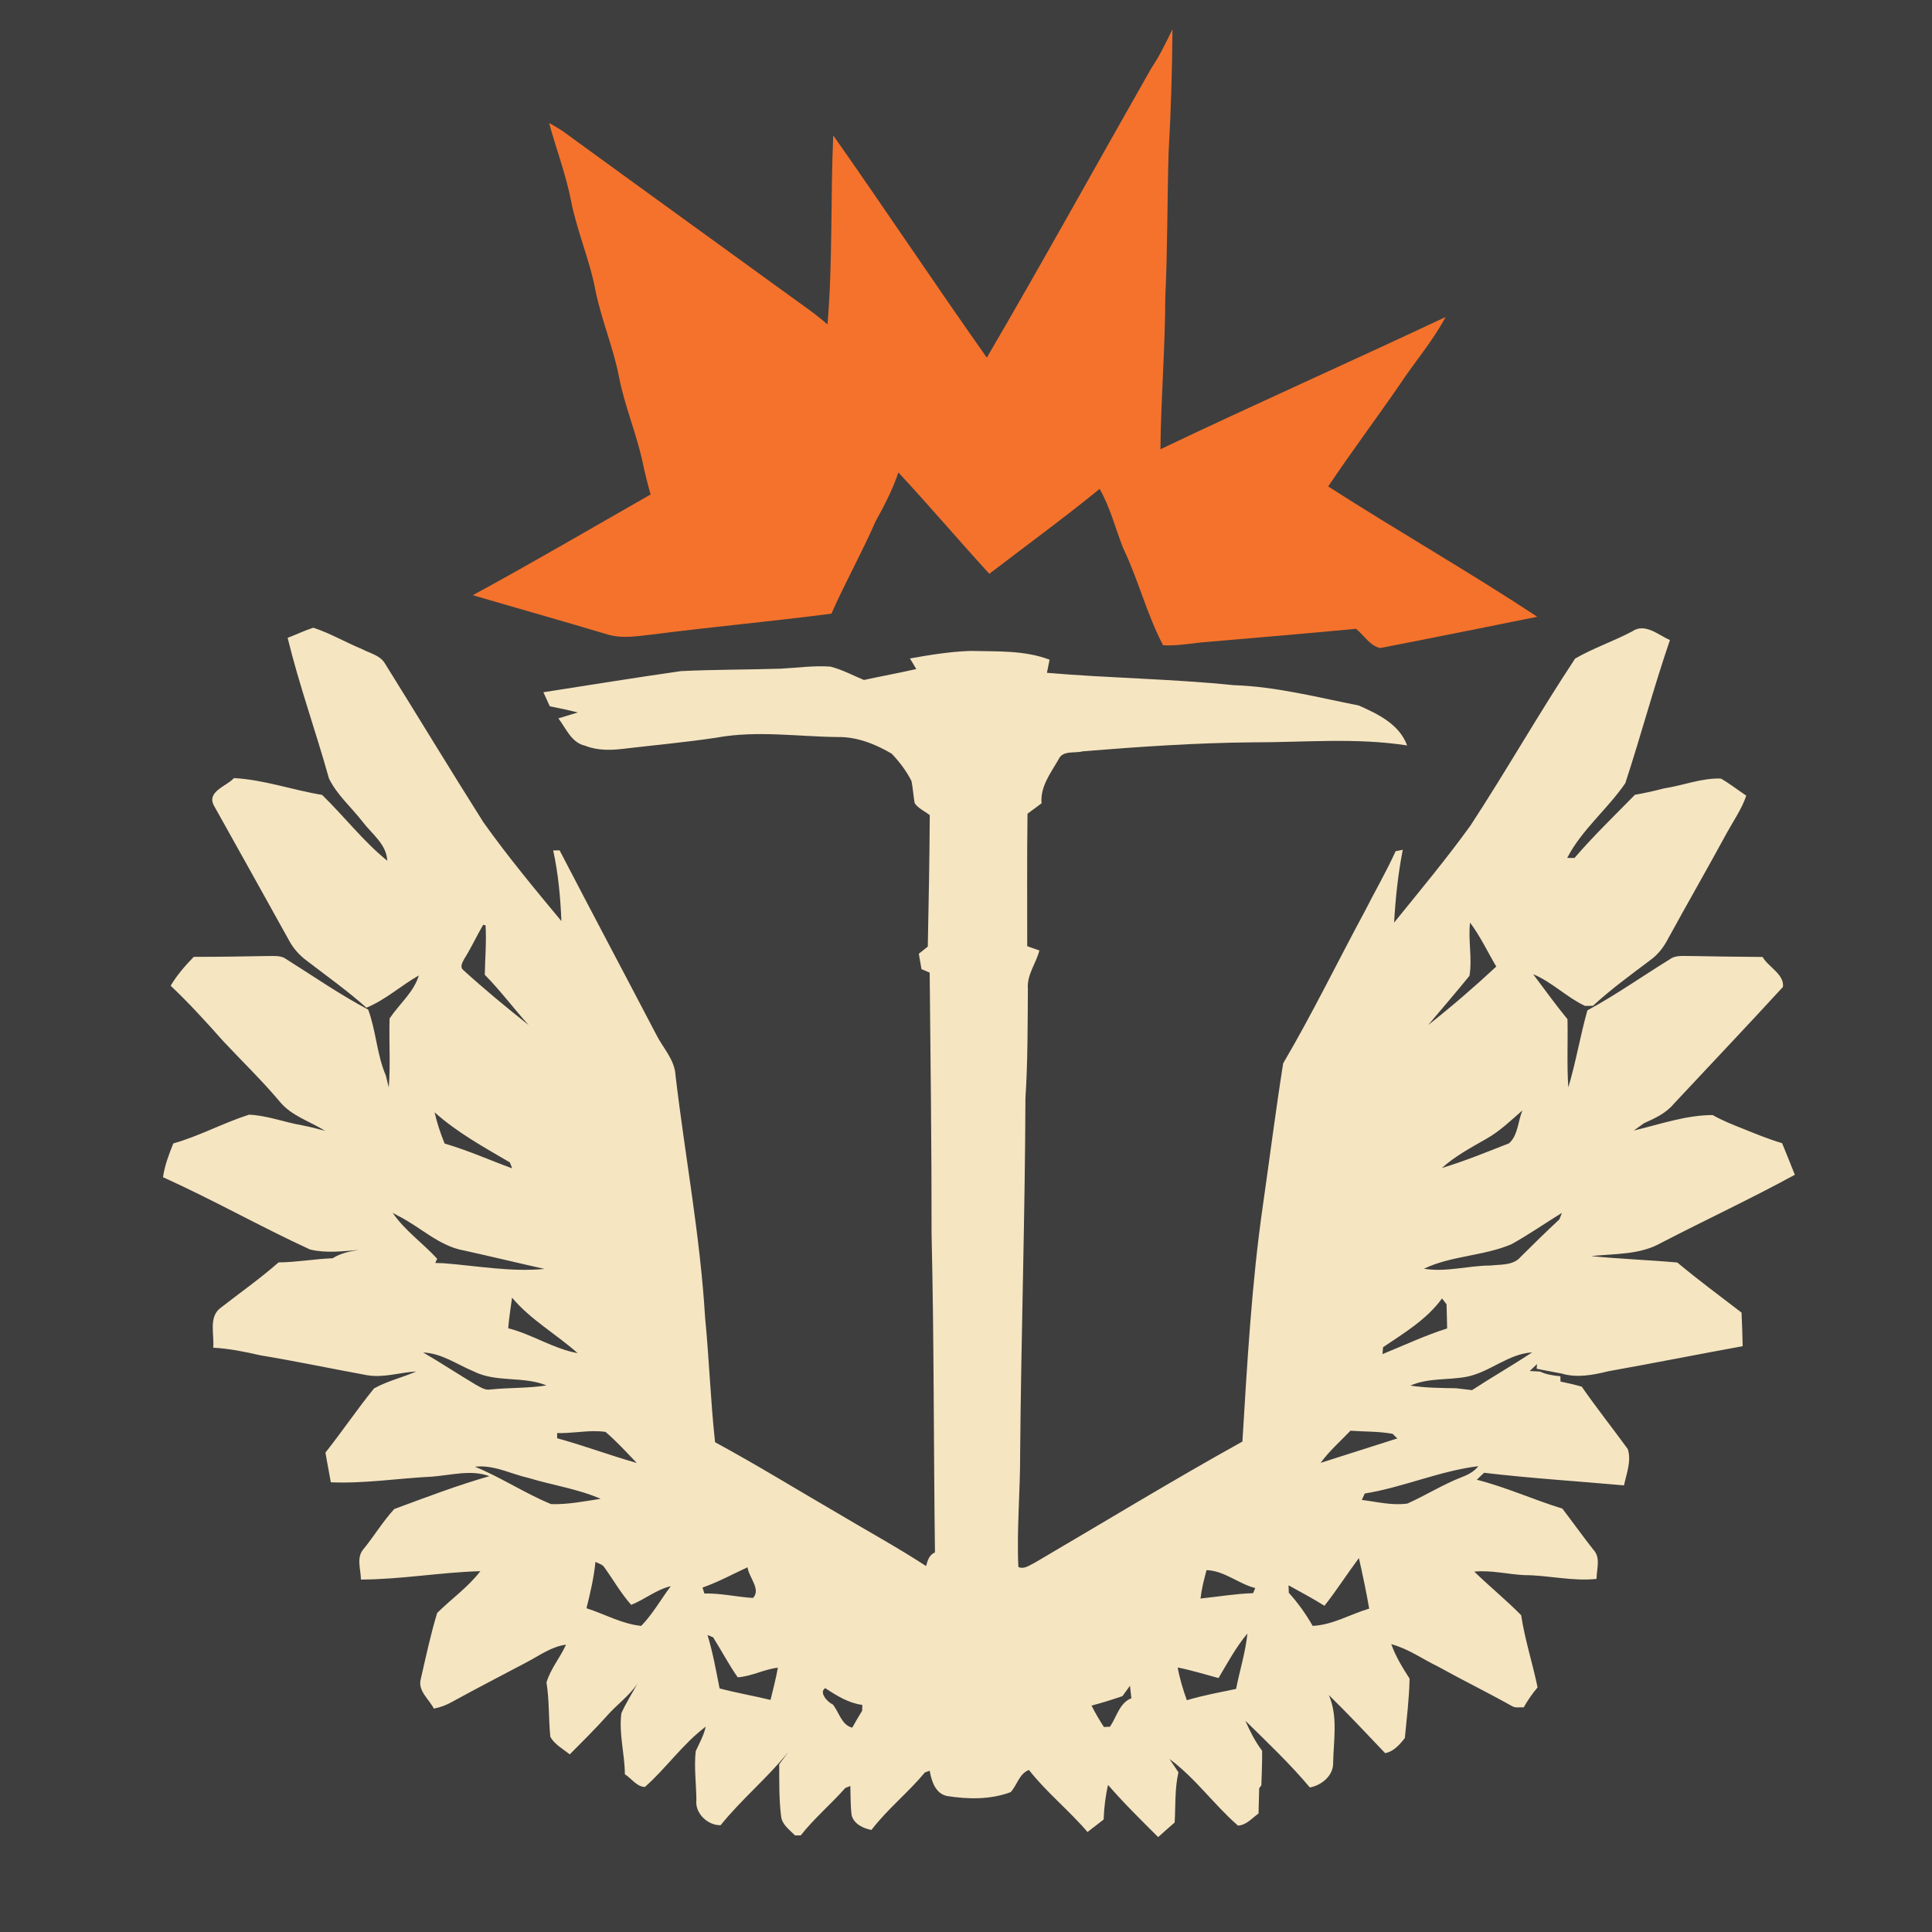 <?xml version="1.0" encoding="UTF-8" standalone="no"?>
<svg
   xmlns:dc="http://purl.org/dc/elements/1.1/"
   xmlns:cc="http://creativecommons.org/ns#"
   xmlns:rdf="http://www.w3.org/1999/02/22-rdf-syntax-ns#"
   xmlns:svg="http://www.w3.org/2000/svg"
   xmlns="http://www.w3.org/2000/svg"
   xmlns:sodipodi="http://sodipodi.sourceforge.net/DTD/sodipodi-0.dtd"
   xmlns:inkscape="http://www.inkscape.org/namespaces/inkscape"
   width="1280"
   height="1280"
   viewBox="0 0 1024 1024"
   version="1.1"
   id="svg2"
   inkscape:version="0.48.1 "
   sodipodi:docname="rj_equalizer_kill.svg">
  <defs
     id="defs56" />
  <sodipodi:namedview
     pagecolor="#ffffff"
     bordercolor="#666666"
     borderopacity="1"
     objecttolerance="10"
     gridtolerance="10"
     guidetolerance="10"
     inkscape:pageopacity="0"
     inkscape:pageshadow="2"
     inkscape:window-width="1920"
     inkscape:window-height="1018"
     id="namedview54"
     showgrid="false"
     fit-margin-top="0"
     fit-margin-left="0"
     fit-margin-right="0"
     fit-margin-bottom="0"
     inkscape:zoom="0.9625"
     inkscape:cx="256.85843"
     inkscape:cy="381.45296"
     inkscape:window-x="-8"
     inkscape:window-y="-8"
     inkscape:window-maximized="1"
     inkscape:current-layer="svg2" />
  <path
     d="m 0,0 1024,0 0,1024 L 0,1024 0,0 z"
     id="path4"
     style="fill:#3e3e3e"
     inkscape:connector-curvature="0" />
  <path
     d="m 610.32,35.98 c 4.38,-6.46 7.72,-13.5 11.12,-20.5 -0.18,21.8 -0.8,43.64 -2.06,65.42 -0.74,25.66 -0.54,51.34 -1.76,77 -0.06,26.76 -2.32,53.46 -2.56,80.2 50.12,-23.88 100.9,-46.42 151.14,-70.08 -6.8,12.78 -16.38,23.8 -24.34,35.84 -12.46,18.12 -25.64,35.7 -37.88,53.96 36.6,23.54 74.5,45.12 110.82,69.08 -27.74,5.56 -55.48,11.22 -83.24,16.56 -5.38,-1.02 -8.7,-6.88 -12.88,-10.18 -26.14,2.48 -52.32,4.68 -78.5,6.92 -7.9,0.54 -15.78,2.28 -23.72,1.8 -8.64,-16.48 -13.12,-34.72 -21.16,-51.48 -4.14,-10.46 -6.82,-21.54 -12.48,-31.38 -19.06,15.52 -38.94,30.04 -58.46,44.98 -16.24,-17.74 -31.82,-36.1 -48.2,-53.72 -3.02,9.1 -7.48,17.58 -12.08,25.94 -7.24,16.6 -16.12,32.36 -23.4,48.92 -31.44,4.08 -63.04,6.94 -94.48,10.98 -8.04,0.88 -16.38,2.42 -24.3,0 -23.72,-7.1 -47.54,-13.8 -71.3,-20.78 31.72,-17.22 62.88,-35.5 94.24,-53.38 -1.66,-5.72 -3.06,-11.52 -4.28,-17.34 -3.32,-15.2 -9.48,-29.62 -12.46,-44.9 -3,-15.6 -9.34,-30.34 -12.5,-45.92 -3.04,-16.24 -9.84,-31.48 -12.98,-47.7 -2.72,-13.98 -7.88,-27.32 -11.58,-41.06 2.46,1.42 4.94,2.82 7.3,4.4 41.6,30.34 83.38,60.42 125.04,90.7 5.24,3.66 10.36,7.5 15.22,11.66 2.8,-33.3 1.56,-66.78 3.04,-100.16 27.44,39.04 53.88,78.84 81.4,117.8 29.7,-50.82 58.16,-102.42 87.28,-153.58 z"
     id="path6"
     inkscape:connector-curvature="0"
     style="fill:#f5722c" />
  <path
     style="fill:#f5e5c1"
     d="m 166.05,332.7 c -4.64,1.5 -9.02,3.63 -13.6,5.35 6.12,25.18 14.96,49.59 21.9,74.55 4.3,8.82 12.03,15.38 17.95,23.1 4.88,6.4 12.57,11.76 12.95,20.5 -12.76,-10.32 -22.79,-23.52 -34.55,-34.9 -15.64,-2.56 -30.82,-8.06 -46.7,-8.9 -3.88,4.34 -14.64,7.08 -10.6,14.6 13.3,23.8 26.58,47.59 39.8,71.45 2.26,4.26 5.52,7.89 9.4,10.75 10.62,8.16 21.6,15.94 31.6,24.9 10.16,-4.16 18.32,-11.74 27.8,-17.1 -2.76,9 -10.4,15.16 -15.5,22.8 -0.42,12.18 0.55,24.37 -0.45,36.55 -0.4,-1.58 -1.15,-4.72 -1.55,-6.3 -4.78,-11.16 -5.15,-23.59 -9.35,-34.95 -15.06,-7.96 -29.07,-17.71 -43.45,-26.75 -2.76,-2.06 -6.3,-1.57 -9.5,-1.65 -13.16,0.26 -26.36,0.45 -39.5,0.45 -4.56,4.7 -8.89,9.64 -12.25,15.3 9.78,9.26 18.86,19.24 27.8,29.3 9.98,10.7 20.56,20.86 30,32.1 6.18,7.62 15.97,10.44 24.05,15.5 -4.12,-1.12 -8.22,-2.15 -12.4,-2.95 -9.34,-1.64 -18.38,-5.18 -27.9,-5.6 -13.62,4.34 -26.33,11.35 -40.15,15.25 -2.32,5.8 -4.57,11.66 -5.45,17.9 26.36,11.88 51.64,26.22 77.9,38.3 8.44,2.06 17.27,0.97 25.85,0.25 -4.82,0.68 -9.65,1.78 -13.85,4.4 -9.58,0.36 -19.05,2.12 -28.65,2.2 -9.76,8.56 -20.36,16.04 -30.6,24 -6.7,4.82 -3.35,14.2 -4.05,21.2 8.44,0.48 16.78,2.13 25,4.05 18.96,3.12 37.75,7.11 56.65,10.55 8.76,1.48 17.32,-1.5 26,-2 -7.38,3.24 -15.36,5.04 -22.4,9 -8.94,11 -16.93,22.86 -25.75,34 0.84,5.26 1.97,10.49 2.85,15.75 18,0.76 35.78,-2.14 53.7,-3 9.96,-0.78 20.75,-3.83 30.35,-0.25 -17.08,4.86 -33.72,11.26 -50.4,17.4 -6.02,6.5 -10.65,14.27 -16.25,21.15 -4.08,4.5 -1.47,10.93 -1.45,16.25 21.2,-0.06 42.14,-3.85 63.3,-4.45 -6.5,8.5 -15.36,14.69 -22.9,22.15 -3.48,11.52 -6,23.36 -8.7,35.1 -1.64,6.18 4.41,10.58 6.95,15.6 3.46,-0.66 6.76,-1.91 9.8,-3.65 13.06,-7.18 26.29,-13.99 39.45,-20.95 6.72,-3.54 13.04,-8.26 20.8,-9.3 -3.08,6.86 -8.19,12.77 -10.35,20.05 1.56,9.56 1.05,19.25 2.05,28.85 2.34,4.08 6.72,6.39 10.3,9.25 6.6,-6.68 13.29,-13.25 19.55,-20.25 5.22,-6 11.89,-10.64 16.35,-17.3 -2.88,5.24 -6.13,10.27 -8.55,15.75 -1.44,10.8 1.79,21.53 1.85,32.35 3.48,2.14 6.35,6.74 10.65,6.7 11.3,-10 20.08,-22.83 32.2,-31.95 -0.98,4.62 -3.36,8.74 -5.3,13 -0.96,8.58 0.29,17.23 0.35,25.85 -0.86,7.04 5.97,13.54 12.85,13.4 11.06,-13.78 24.89,-25.1 35.95,-38.9 -1.58,2.22 -3.24,4.42 -4.9,6.6 0.04,9.18 -0.14,18.41 1,27.55 0.5,4.5 4.48,7.17 7.4,10.15 0.76,0.02 2.24,0 3,0 7.14,-9.06 16.01,-16.53 23.65,-25.15 0.66,-0.26 1.99,-0.79 2.65,-1.05 0.16,5.22 0.02,10.45 0.7,15.65 1.34,4.54 6.14,6.87 10.5,7.65 8.44,-11.06 19.44,-19.77 28.3,-30.45 0.64,-0.22 1.91,-0.71 2.55,-0.95 0.94,5.4 2.97,12.02 9.05,13.4 11.16,1.78 23.2,2.01 33.9,-2.05 3.44,-3.76 4.43,-9.67 9.65,-11.75 9.34,11.9 21.25,21.4 31.05,32.9 2.84,-2.22 5.69,-4.42 8.55,-6.6 0.24,-6.18 0.93,-12.33 2.35,-18.35 8.36,9.66 17.51,18.63 26.55,27.65 2.9,-2.6 5.81,-5.21 8.75,-7.75 0.5,-8.88 0,-17.88 2,-26.6 -1.58,-2.38 -3.17,-4.71 -4.75,-7.05 13.68,10.06 23.54,24.2 36.3,35.3 4.46,-0.22 7.48,-4 10.9,-6.4 0.12,-4.46 0.25,-8.96 0.35,-13.4 l 1.15,-1.55 c 0.2,-6.1 0.46,-12.2 0.4,-18.3 -3.68,-4.9 -6.46,-10.37 -8.9,-15.95 11.66,11.5 23.66,22.82 34.2,35.4 6.36,-1.18 12.67,-6.42 12.35,-13.4 0.24,-11.92 2.62,-24.24 -2.3,-35.6 10.22,10 20.01,20.44 29.85,30.8 4.46,-0.78 7.79,-4.6 10.45,-8 0.98,-10.48 2.32,-20.96 2.5,-31.5 -3.74,-5.8 -7.36,-11.73 -9.7,-18.25 8.98,2.38 16.57,7.9 24.85,11.9 12.94,7.18 26.28,13.71 39.2,20.95 1.84,1.1 4.09,0.45 6.15,0.65 2.1,-3.76 4.57,-7.3 7.35,-10.6 -2.64,-12.82 -6.76,-25.31 -8.7,-38.25 -7.94,-8.08 -16.75,-15.22 -24.85,-23.1 8.92,-0.9 17.64,1.41 26.5,1.85 12.84,0.02 25.44,3.38 38.3,2 0.02,-5.2 2.37,-11.33 -1.75,-15.55 -5.6,-7.14 -10.85,-14.5 -16.35,-21.7 -15.26,-4.7 -29.85,-11.36 -45.35,-15.3 1.28,-1.24 2.53,-2.5 3.85,-3.7 24.64,2.94 49.43,4.44 74.15,6.7 1.32,-6.26 4.06,-12.96 2,-19.3 -8.06,-11.06 -16.58,-21.79 -24.4,-33.05 -3.72,-1.06 -7.47,-1.94 -11.25,-2.7 -0.02,-0.7 -0.05,-2.1 -0.05,-2.8 -3.72,-0.38 -7.42,-0.88 -10.8,-2.5 -1.36,-0.08 -4.09,-0.22 -5.45,-0.3 1.3,-1.22 2.57,-2.43 3.85,-3.65 -0.04,0.62 -0.14,1.83 -0.2,2.45 4.38,0.94 8.8,1.65 13.2,2.55 8.18,2.44 16.67,0.8 24.75,-1.2 23.78,-4.26 47.49,-8.96 71.25,-13.3 -0.1,-5.92 -0.34,-11.88 -0.6,-17.8 -11.42,-8.76 -22.99,-17.33 -34.05,-26.55 -15.22,-1.36 -30.5,-1.88 -45.7,-3.4 12.44,-1.32 25.83,-0.59 37.05,-6.95 23.58,-12.22 47.65,-23.43 70.95,-36.15 -2.28,-5.58 -4.41,-11.21 -6.75,-16.75 -7.02,-2.06 -13.82,-4.86 -20.6,-7.6 -5.52,-2.18 -11.04,-4.36 -16.2,-7.3 -14.26,0.02 -28.04,4.94 -41.8,8.2 1.82,-1.32 3.63,-2.6 5.45,-3.9 5.7,-2.56 11.62,-5.26 15.7,-10.2 19.3,-20.68 38.78,-41.16 57.9,-62 0.78,-6.76 -7.7,-10.46 -10.8,-15.9 -12.72,-0.12 -25.43,-0.22 -38.15,-0.5 -3.74,0.12 -7.9,-0.66 -11.1,1.8 -14.56,8.94 -28.54,18.9 -43.6,27 -3.8,13.48 -6.06,27.36 -10.1,40.8 -0.84,-12 -0.17,-24.08 -0.45,-36.1 -6.34,-7.74 -12.18,-15.87 -18.2,-23.85 10.04,4.14 17.72,12.22 27.5,16.8 1.04,-0.02 3.16,-0.03 4.2,-0.05 9.56,-8.84 20.1,-16.44 30.5,-24.3 3.98,-2.86 7.01,-6.83 9.25,-11.15 10.34,-18.92 21.12,-37.61 31.4,-56.55 3.54,-6.4 7.78,-12.42 10.1,-19.4 -4.5,-3 -8.75,-6.39 -13.45,-9.05 -10.28,-0.36 -20.02,3.7 -30.1,5.2 -5.08,1.34 -10.27,2.5 -15.45,3.4 -10.82,11.04 -21.97,21.76 -32.05,33.5 -1.3,-0.02 -2.59,-0.03 -3.85,-0.05 7.74,-14.98 21.34,-25.8 30.8,-39.6 8.24,-25.12 15.05,-50.81 23.65,-75.85 -6.26,-2.72 -13.22,-9.33 -20.1,-4.55 -9.86,5.18 -20.53,8.81 -30.15,14.35 -19.22,29.02 -36.42,59.41 -55.5,88.55 -12.76,17.68 -26.75,34.46 -40.45,51.4 0.74,-12.92 2.1,-25.88 4.6,-38.6 -0.94,0.2 -2.84,0.57 -3.8,0.75 -4.88,10.86 -10.94,21.16 -16.3,31.8 -14.48,26.84 -27.84,54.35 -43.3,80.65 -3.98,25.14 -7.18,50.48 -10.8,75.7 -5.94,41.36 -8.24,83.09 -10.8,124.75 -37.1,20.6 -73.35,42.71 -109.95,64.15 -2.68,1.24 -5.72,3.82 -8.8,2.3 -0.92,-20.14 1.05,-40.26 0.95,-60.4 0.52,-62.72 2.6,-125.38 2.8,-188.1 1.26,-19.28 1.16,-38.63 1.3,-57.95 -0.62,-7.36 4.34,-13.42 6.1,-20.3 -2.14,-0.74 -4.31,-1.51 -6.45,-2.25 0.02,-23.42 -0.17,-46.8 0.15,-70.2 2.5,-1.84 4.97,-3.71 7.45,-5.55 -0.78,-8.8 4.81,-15.97 8.95,-23.15 2.16,-5.12 8.63,-3.2 12.95,-4.4 29.94,-2.42 59.94,-4.49 90,-4.75 27.28,0.04 54.77,-2.57 81.85,1.65 -4.1,-11.26 -15.5,-16.7 -25.7,-21.2 -21.94,-4.32 -43.72,-10.01 -66.2,-10.75 -32.92,-3.38 -66.04,-3.71 -99,-6.55 0.34,-1.74 1.06,-5.21 1.4,-6.95 -13.46,-5.12 -28.01,-4.29 -42.15,-4.65 -10.7,0.38 -21.31,2.1 -31.85,4 1.12,1.86 2.21,3.72 3.35,5.6 -9.22,2.12 -18.51,3.78 -27.75,5.8 -5.92,-2.44 -11.61,-5.56 -17.85,-7.1 -8.72,-0.6 -17.37,0.64 -26.05,1.1 -17.66,0.56 -35.39,0.44 -53.05,1.3 -24.38,3.48 -48.63,7.42 -72.95,11.2 1.12,2.48 2.24,4.95 3.4,7.45 5,0.94 9.96,2.05 14.9,3.25 -3.44,1.08 -6.91,2.09 -10.35,3.15 4.1,5.34 6.9,12.92 14.2,14.5 6.38,2.56 13.33,2.45 20.05,1.65 16.56,-1.96 33.2,-3.45 49.7,-5.95 21.18,-3.88 42.74,-0.54 64.1,-0.3 10.18,-0.2 19.94,3.72 28.6,8.8 4.12,4.3 7.8,9.16 10.5,14.5 0.82,3.88 0.96,7.85 1.7,11.75 1.9,2.82 5.36,4.25 8,6.35 -0.14,23.22 -0.57,46.43 -1.05,69.65 -1.58,1.26 -3.19,2.52 -4.75,3.8 0.44,2.7 0.94,5.43 1.4,8.15 1.1,0.46 3.25,1.37 4.35,1.85 0.46,46.16 1.04,92.37 1,138.55 1.34,56.24 1.06,112.49 1.8,168.75 -3.06,1.3 -3.92,4.31 -4.7,7.25 C 475.59,820.07 459.54,811.36 443.9,802 422.28,789.44 400.98,776.32 379,764.4 c -2.4,-22.04 -3.14,-44.24 -5.3,-66.3 -2.56,-42.98 -10.63,-85.33 -15.65,-128.05 -0.42,-8.42 -6.62,-14.51 -10.2,-21.65 -17.02,-32.58 -34.31,-65.06 -51.25,-97.7 -0.84,0 -2.56,0.05 -3.4,0.05 2.7,12.28 3.83,24.89 4.35,37.45 -14.22,-17.12 -28.45,-34.26 -41.35,-52.4 -17.64,-27.9 -34.74,-56.18 -52.2,-84.2 -2.62,-4.34 -8,-5.36 -12.2,-7.6 -8.66,-3.56 -16.85,-8.4 -25.75,-11.3 z M 779.15,489 c 5.46,7.24 9.3,15.52 13.9,23.3 -11.58,10.76 -23.64,21.2 -36.1,31 7.3,-8.68 14.76,-17.28 21.9,-26.1 1.56,-9.2 -0.78,-18.86 0.3,-28.2 z m -523.05,1.15 1.25,0.3 c 0.54,8.72 -0.26,17.48 -0.4,26.2 8.3,8.4 15.31,17.91 23.25,26.65 -11.86,-9.38 -23.52,-19.02 -34.7,-29.2 -1.9,-1.66 -0.34,-4.2 0.6,-5.9 3.66,-5.86 6.52,-12.09 10,-18.05 z m 550.8,98.4 c -2.38,5.74 -2.32,13.25 -7.1,17.45 -11.74,4.56 -23.47,9.43 -35.55,13.05 6.98,-6.3 15.33,-10.74 23.45,-15.4 7.16,-4 13.06,-9.74 19.2,-15.1 z m -576.55,1 c 12,10.74 26.08,18.45 39.9,26.55 0.3,0.78 0.88,2.37 1.2,3.15 -11.94,-4.38 -23.58,-9.59 -35.8,-13.15 -2.16,-5.38 -4.04,-10.87 -5.3,-16.55 z m -22.25,53.25 3.15,1.75 c 11.72,5.84 21.45,15.93 34.75,18.25 14.24,3.14 28.36,6.59 42.6,9.75 -17.86,1.72 -35.64,-1.62 -53.4,-3 -1.12,-0.04 -3.36,-0.11 -4.5,-0.15 l 1,-2.25 c -7.64,-8.34 -17.18,-14.95 -23.6,-24.35 z m 619.75,0.05 c -0.34,0.86 -1.01,2.59 -1.35,3.45 -6.96,6.46 -13.73,13.1 -20.45,19.8 -3.92,4.7 -10.55,4.01 -16.05,4.65 -11.82,0.04 -23.46,3.66 -35.3,1.7 14.62,-6.96 31.49,-6.67 46.35,-12.95 9.2,-5.08 17.84,-11.15 26.8,-16.65 z M 271.4,687.8 c 9.88,11.76 23.41,19.28 34.75,29.4 -12.9,-2.34 -24.1,-10 -36.8,-13.2 0.48,-5.42 1.27,-10.82 2.05,-16.2 z m 492.9,0.4 c 0.6,0.78 1.8,2.32 2.4,3.1 0.1,4.26 0.26,8.52 0.3,12.8 -11.74,3.72 -22.87,8.98 -34.25,13.6 0.08,-0.9 0.22,-2.75 0.3,-3.65 11.18,-7.54 23.21,-14.75 31.25,-25.85 z m 47.8,28.6 c -10.5,6.88 -21.38,13.14 -31.9,20 -2.8,-0.3 -5.64,-0.64 -8.4,-1 -8.1,-0.14 -16.23,-0.18 -24.25,-1.4 9.5,-4.2 19.96,-2.82 29.9,-4.7 12.22,-2.44 21.99,-12.18 34.65,-12.9 z m -587.8,0.05 c 9.72,0.38 17.9,6.31 26.6,9.95 12.08,6.14 26.31,2.42 38.75,7.5 -9.82,1.56 -19.79,1.13 -29.65,2.15 -2.92,0.58 -5.43,-1.29 -7.85,-2.55 -9.36,-5.56 -18.43,-11.59 -27.85,-17.05 z m 491.5,41.45 c 7.44,0.56 14.94,0.31 22.3,1.65 l 2.5,2.45 c -13.52,4.34 -27.11,8.59 -40.65,12.95 4.6,-6.28 10.47,-11.47 15.85,-17.05 z m -401.2,0.25 c 2.13,-0.023 4.25,0.095 6.35,0.4 5.92,5.06 11.15,10.83 16.55,16.45 -14.18,-4 -27.98,-9.22 -42.2,-13.1 0.02,-0.7 0,-2.07 0,-2.75 6.405,0.21 12.909,-0.932 19.3,-1 z m 468.95,18.55 c -2.32,3 -5.77,4.72 -9.25,6 -9.8,3.86 -18.72,9.5 -28.3,13.8 -8.06,1.18 -16.22,-0.92 -24.2,-1.9 0.4,-0.86 1.17,-2.56 1.55,-3.4 20.42,-3.32 39.72,-11.98 60.2,-14.5 z m -529.95,0.15 c 9.216,-0.415 17.7,4.112 26.55,6.1 12.68,3.86 26,5.75 38.2,11.05 -8.72,1.32 -17.44,3.12 -26.3,2.8 -13.86,-5.72 -26.46,-14.14 -40.3,-19.8 0.621,-0.074 1.236,-0.122 1.85,-0.15 z m 466.65,48.55 c 1.98,8.9 3.91,17.82 5.45,26.8 -10,2.94 -19.35,8.67 -29.95,9.15 -3.58,-6.28 -7.81,-12.19 -12.65,-17.55 -0.04,-0.98 -0.11,-2.95 -0.15,-3.95 6.38,3.54 12.85,6.95 19.05,10.85 6.42,-8.18 12.05,-16.96 18.25,-25.3 z m -404.65,2.05 c 1.72,0.88 3.88,1.29 4.9,3.15 4.7,6.52 8.67,13.6 14.05,19.6 7.22,-2.88 13.34,-8.1 21,-9.9 -5.28,6.96 -9.6,14.83 -15.7,21.05 -10.18,-1 -19.36,-6.25 -29,-9.35 2.02,-8.08 3.93,-16.25 4.75,-24.55 z m 80.6,2.85 c 0.66,5.28 7.32,11.77 2.9,16.25 -8.6,-0.52 -17.07,-2.59 -25.75,-2.35 -0.24,-0.8 -0.76,-2.35 -1,-3.15 8.24,-2.9 15.95,-7.09 23.85,-10.75 z m 243.3,1.5 c 9.48,0.32 16.84,7.22 25.8,9.5 -0.26,0.7 -0.82,2.02 -1.1,2.7 -9.38,0.32 -18.58,1.87 -27.9,2.85 0.58,-5.12 1.84,-10.09 3.2,-15.05 z m 21.65,33.6 c -1,9.98 -4.08,19.55 -6,29.35 -8.74,1.86 -17.54,3.42 -26.1,6 -2.02,-5.66 -3.79,-11.43 -4.85,-17.35 7.3,1.46 14.45,3.66 21.65,5.6 4.78,-8.06 9.24,-16.38 15.3,-23.6 z M 375,866.6 c 0.74,0.32 2.21,0.9 2.95,1.2 4.44,7 8.27,14.4 13.05,21.2 7.32,-0.46 14,-4.26 21.3,-5.1 -1.08,5.74 -2.46,11.42 -3.9,17.1 -8.98,-2.2 -18.08,-3.72 -27,-6.1 -1.88,-9.48 -3.56,-19.04 -6.4,-28.3 z m 223.9,26.9 c 0.22,2.2 0.53,4.38 0.75,6.6 -6.28,2.42 -7.85,10.02 -11.35,15.1 l -3.2,0.15 c -2.38,-3.68 -4.63,-7.43 -6.55,-11.35 5.5,-1.44 10.95,-3.16 16.35,-5 1.32,-1.84 2.7,-3.66 4,-5.5 z m -161.5,1.25 c 6.06,4 12.25,7.88 19.65,8.9 -0.02,0.78 -0.06,2.32 -0.1,3.1 -1.82,2.92 -3.57,5.91 -5.25,8.95 -5.76,-1.46 -6.92,-8.2 -10.3,-12.3 -2.86,-1.22 -7.54,-6.49 -4,-8.65 z"
     id="path8"
     inkscape:connector-curvature="0" />
</svg>

